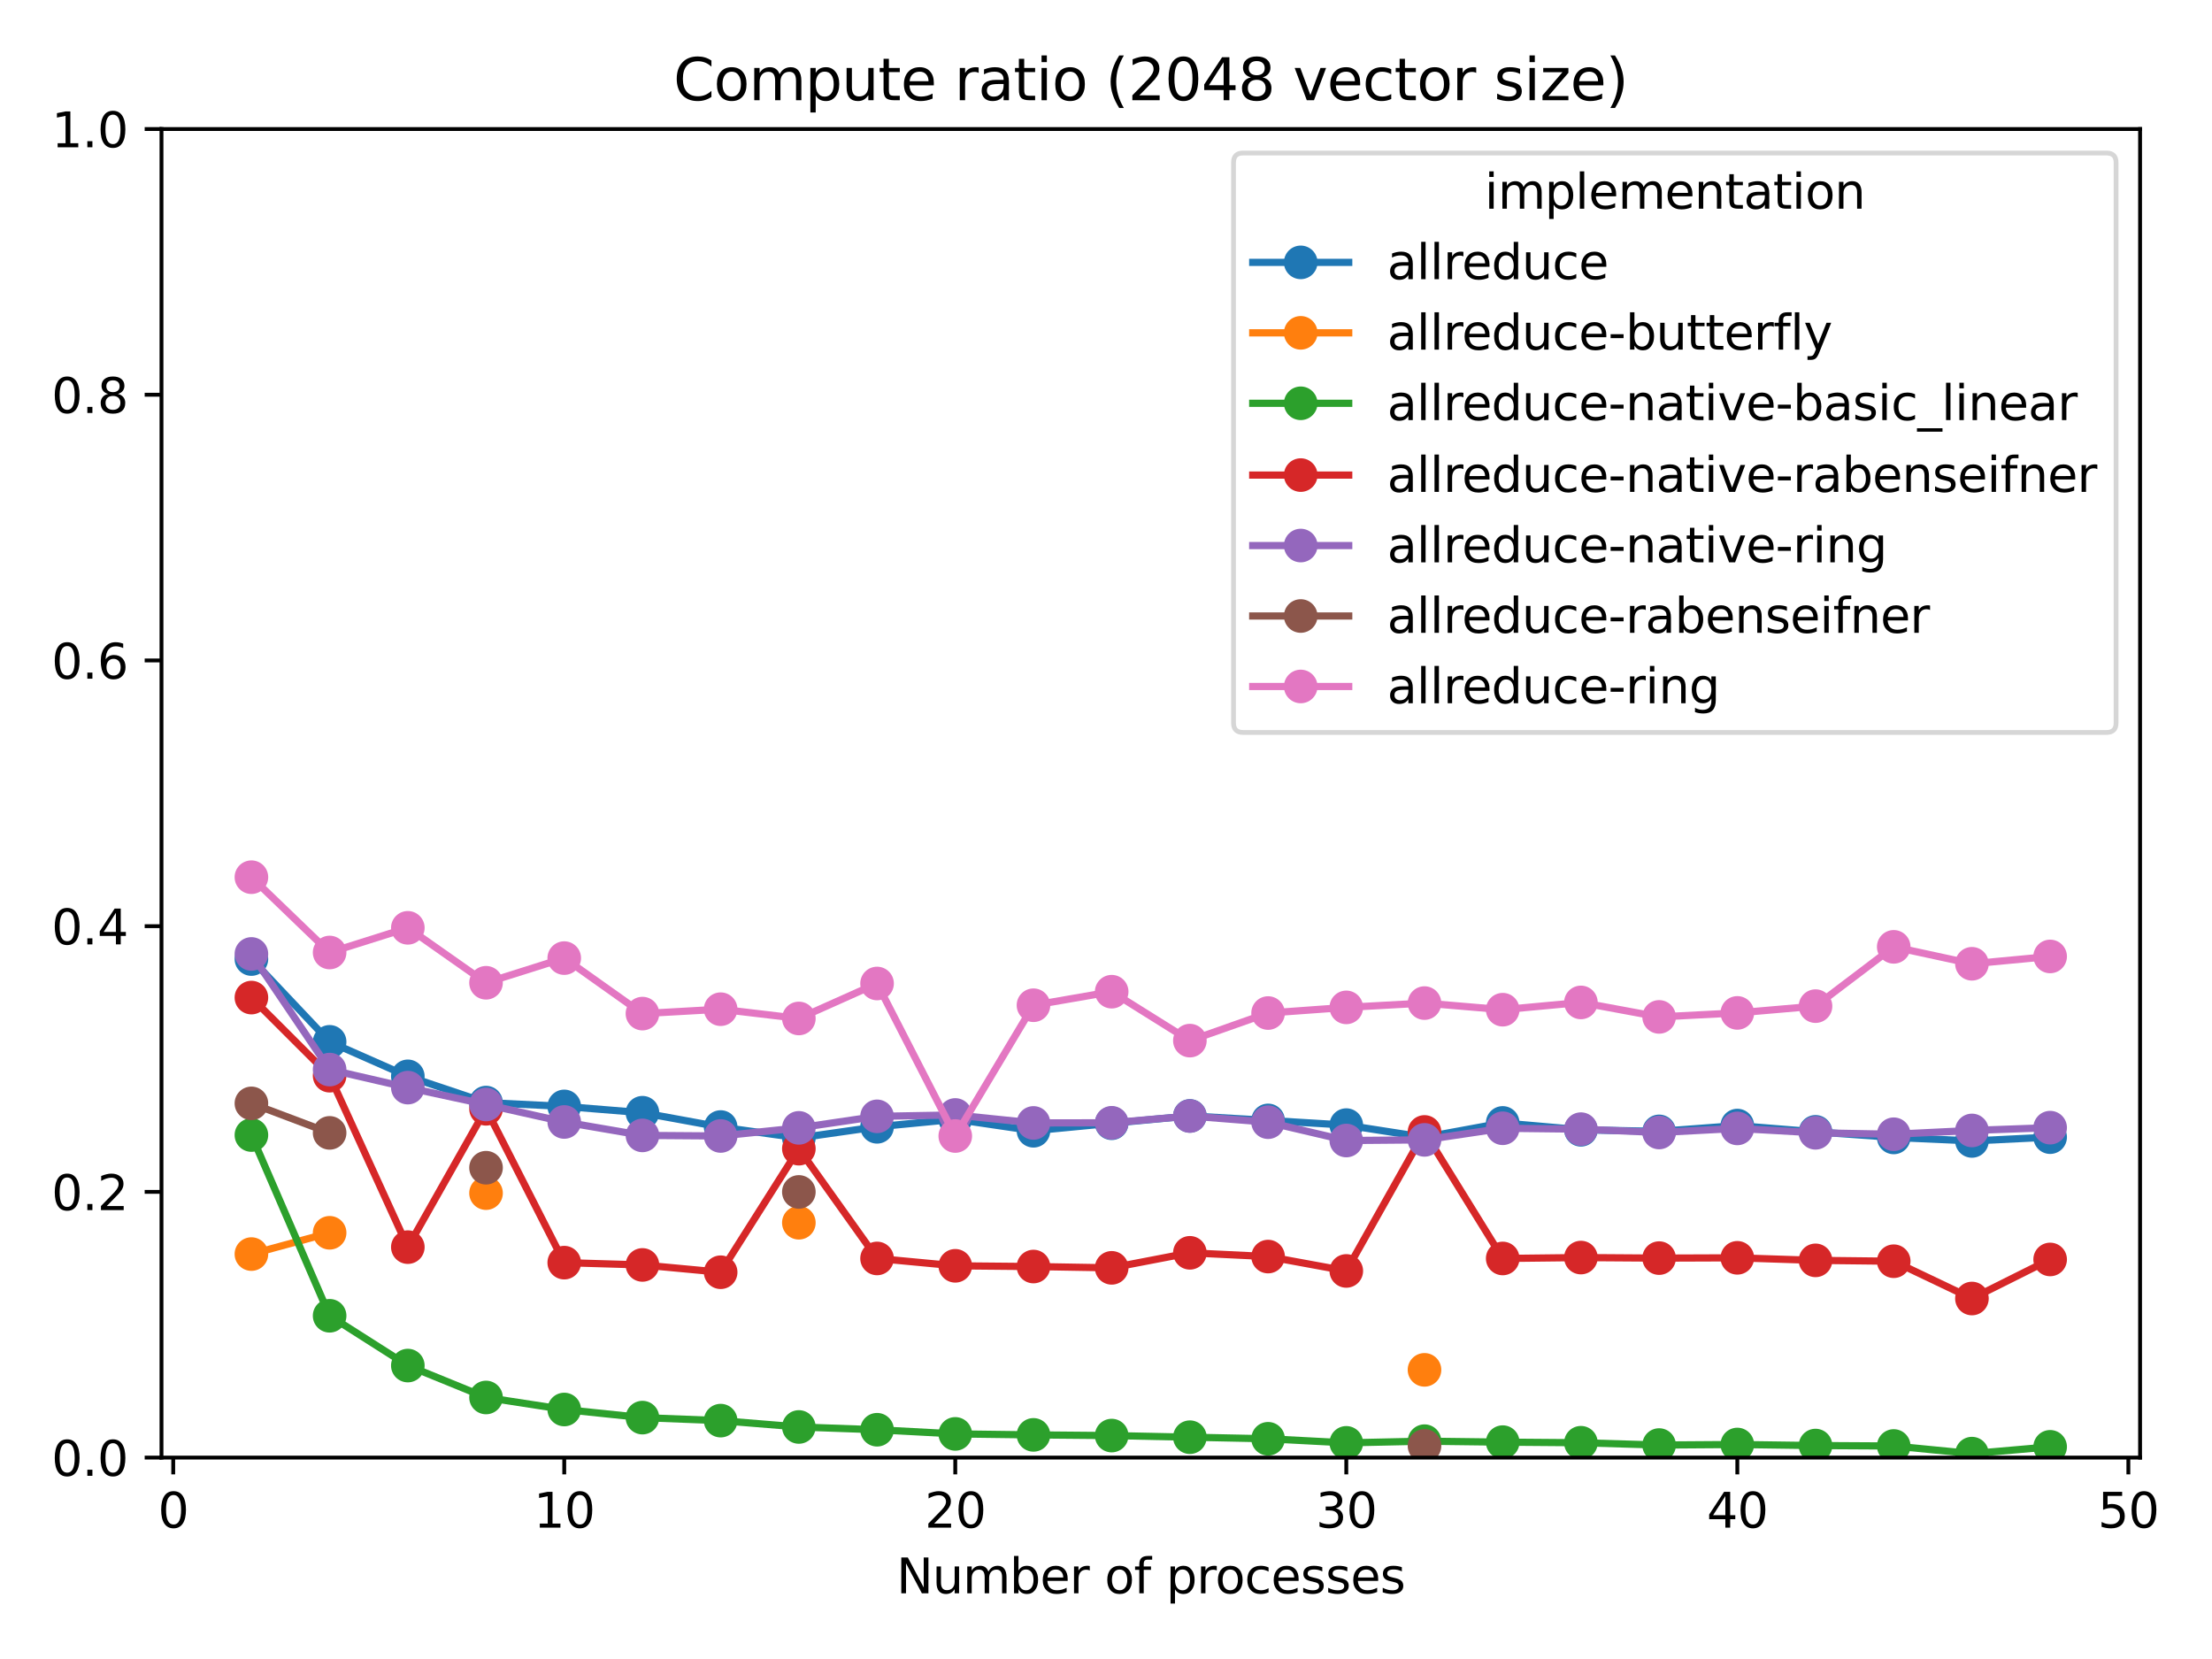 <?xml version="1.0" encoding="utf-8" standalone="no"?>
<!DOCTYPE svg PUBLIC "-//W3C//DTD SVG 1.1//EN"
  "http://www.w3.org/Graphics/SVG/1.1/DTD/svg11.dtd">
<svg height="345.6pt" version="1.1" viewBox="0 0 460.8 345.6" width="460.8pt" xmlns="http://www.w3.org/2000/svg" xmlns:xlink="http://www.w3.org/1999/xlink">
 <defs>
  <style type="text/css">*{stroke-linecap:butt;stroke-linejoin:round;}</style>
 </defs>
 <g id="figure_1">
  <g id="patch_1">
   <path d="M 0 345.6 
L 460.8 345.6 
L 460.8 0 
L 0 0 
z
" style="fill:#ffffff;"/>
  </g>
  <g id="axes_1">
   <g id="patch_2">
    <path d="M 33.64 303.64 
L 445.817 303.64 
L 445.817 26.88 
L 33.64 26.88 
z
" style="fill:#ffffff;"/>
   </g>
   <g id="matplotlib.axis_1">
    <g id="xtick_1">
     <g id="line2d_1">
      <defs>
       <path d="M 0 0 
L 0 3.5 
" id="m1a408ac398" style="stroke:#000000;stroke-width:0.8;"/>
      </defs>
      <g>
       <use style="stroke:#000000;stroke-width:0.8;" x="36.084" xlink:href="#m1a408ac398" y="303.64"/>
      </g>
     </g>
     <g id="text_1">
      <!-- 0 -->
      <g transform="translate(32.902 318.238)scale(0.1 -0.1)">
       <defs>
        <path d="M 2034 4250 
Q 1547 4250 1301 3770 
Q 1056 3291 1056 2328 
Q 1056 1369 1301 889 
Q 1547 409 2034 409 
Q 2525 409 2770 889 
Q 3016 1369 3016 2328 
Q 3016 3291 2770 3770 
Q 2525 4250 2034 4250 
z
M 2034 4750 
Q 2819 4750 3233 4129 
Q 3647 3509 3647 2328 
Q 3647 1150 3233 529 
Q 2819 -91 2034 -91 
Q 1250 -91 836 529 
Q 422 1150 422 2328 
Q 422 3509 836 4129 
Q 1250 4750 2034 4750 
z
" id="DejaVuSans-30" transform="scale(0.016)"/>
       </defs>
       <use xlink:href="#DejaVuSans-30"/>
      </g>
     </g>
    </g>
    <g id="xtick_2">
     <g id="line2d_2">
      <g>
       <use style="stroke:#000000;stroke-width:0.8;" x="117.542" xlink:href="#m1a408ac398" y="303.64"/>
      </g>
     </g>
     <g id="text_2">
      <!-- 10 -->
      <g transform="translate(111.179 318.238)scale(0.1 -0.1)">
       <defs>
        <path d="M 794 531 
L 1825 531 
L 1825 4091 
L 703 3866 
L 703 4441 
L 1819 4666 
L 2450 4666 
L 2450 531 
L 3481 531 
L 3481 0 
L 794 0 
L 794 531 
z
" id="DejaVuSans-31" transform="scale(0.016)"/>
       </defs>
       <use xlink:href="#DejaVuSans-31"/>
       <use x="63.623" xlink:href="#DejaVuSans-30"/>
      </g>
     </g>
    </g>
    <g id="xtick_3">
     <g id="line2d_3">
      <g>
       <use style="stroke:#000000;stroke-width:0.8;" x="199" xlink:href="#m1a408ac398" y="303.64"/>
      </g>
     </g>
     <g id="text_3">
      <!-- 20 -->
      <g transform="translate(192.637 318.238)scale(0.1 -0.1)">
       <defs>
        <path d="M 1228 531 
L 3431 531 
L 3431 0 
L 469 0 
L 469 531 
Q 828 903 1448 1529 
Q 2069 2156 2228 2338 
Q 2531 2678 2651 2914 
Q 2772 3150 2772 3378 
Q 2772 3750 2511 3984 
Q 2250 4219 1831 4219 
Q 1534 4219 1204 4116 
Q 875 4013 500 3803 
L 500 4441 
Q 881 4594 1212 4672 
Q 1544 4750 1819 4750 
Q 2544 4750 2975 4387 
Q 3406 4025 3406 3419 
Q 3406 3131 3298 2873 
Q 3191 2616 2906 2266 
Q 2828 2175 2409 1742 
Q 1991 1309 1228 531 
z
" id="DejaVuSans-32" transform="scale(0.016)"/>
       </defs>
       <use xlink:href="#DejaVuSans-32"/>
       <use x="63.623" xlink:href="#DejaVuSans-30"/>
      </g>
     </g>
    </g>
    <g id="xtick_4">
     <g id="line2d_4">
      <g>
       <use style="stroke:#000000;stroke-width:0.8;" x="280.458" xlink:href="#m1a408ac398" y="303.64"/>
      </g>
     </g>
     <g id="text_4">
      <!-- 30 -->
      <g transform="translate(274.095 318.238)scale(0.1 -0.1)">
       <defs>
        <path d="M 2597 2516 
Q 3050 2419 3304 2112 
Q 3559 1806 3559 1356 
Q 3559 666 3084 287 
Q 2609 -91 1734 -91 
Q 1441 -91 1130 -33 
Q 819 25 488 141 
L 488 750 
Q 750 597 1062 519 
Q 1375 441 1716 441 
Q 2309 441 2620 675 
Q 2931 909 2931 1356 
Q 2931 1769 2642 2001 
Q 2353 2234 1838 2234 
L 1294 2234 
L 1294 2753 
L 1863 2753 
Q 2328 2753 2575 2939 
Q 2822 3125 2822 3475 
Q 2822 3834 2567 4026 
Q 2313 4219 1838 4219 
Q 1578 4219 1281 4162 
Q 984 4106 628 3988 
L 628 4550 
Q 988 4650 1302 4700 
Q 1616 4750 1894 4750 
Q 2613 4750 3031 4423 
Q 3450 4097 3450 3541 
Q 3450 3153 3228 2886 
Q 3006 2619 2597 2516 
z
" id="DejaVuSans-33" transform="scale(0.016)"/>
       </defs>
       <use xlink:href="#DejaVuSans-33"/>
       <use x="63.623" xlink:href="#DejaVuSans-30"/>
      </g>
     </g>
    </g>
    <g id="xtick_5">
     <g id="line2d_5">
      <g>
       <use style="stroke:#000000;stroke-width:0.8;" x="361.916" xlink:href="#m1a408ac398" y="303.64"/>
      </g>
     </g>
     <g id="text_5">
      <!-- 40 -->
      <g transform="translate(355.553 318.238)scale(0.1 -0.1)">
       <defs>
        <path d="M 2419 4116 
L 825 1625 
L 2419 1625 
L 2419 4116 
z
M 2253 4666 
L 3047 4666 
L 3047 1625 
L 3713 1625 
L 3713 1100 
L 3047 1100 
L 3047 0 
L 2419 0 
L 2419 1100 
L 313 1100 
L 313 1709 
L 2253 4666 
z
" id="DejaVuSans-34" transform="scale(0.016)"/>
       </defs>
       <use xlink:href="#DejaVuSans-34"/>
       <use x="63.623" xlink:href="#DejaVuSans-30"/>
      </g>
     </g>
    </g>
    <g id="xtick_6">
     <g id="line2d_6">
      <g>
       <use style="stroke:#000000;stroke-width:0.8;" x="443.374" xlink:href="#m1a408ac398" y="303.64"/>
      </g>
     </g>
     <g id="text_6">
      <!-- 50 -->
      <g transform="translate(437.011 318.238)scale(0.1 -0.1)">
       <defs>
        <path d="M 691 4666 
L 3169 4666 
L 3169 4134 
L 1269 4134 
L 1269 2991 
Q 1406 3038 1543 3061 
Q 1681 3084 1819 3084 
Q 2600 3084 3056 2656 
Q 3513 2228 3513 1497 
Q 3513 744 3044 326 
Q 2575 -91 1722 -91 
Q 1428 -91 1123 -41 
Q 819 9 494 109 
L 494 744 
Q 775 591 1075 516 
Q 1375 441 1709 441 
Q 2250 441 2565 725 
Q 2881 1009 2881 1497 
Q 2881 1984 2565 2268 
Q 2250 2553 1709 2553 
Q 1456 2553 1204 2497 
Q 953 2441 691 2322 
L 691 4666 
z
" id="DejaVuSans-35" transform="scale(0.016)"/>
       </defs>
       <use xlink:href="#DejaVuSans-35"/>
       <use x="63.623" xlink:href="#DejaVuSans-30"/>
      </g>
     </g>
    </g>
    <g id="text_7">
     <!-- Number of processes -->
     <g transform="translate(186.752 331.917)scale(0.1 -0.1)">
      <defs>
       <path d="M 628 4666 
L 1478 4666 
L 3547 763 
L 3547 4666 
L 4159 4666 
L 4159 0 
L 3309 0 
L 1241 3903 
L 1241 0 
L 628 0 
L 628 4666 
z
" id="DejaVuSans-4e" transform="scale(0.016)"/>
       <path d="M 544 1381 
L 544 3500 
L 1119 3500 
L 1119 1403 
Q 1119 906 1312 657 
Q 1506 409 1894 409 
Q 2359 409 2629 706 
Q 2900 1003 2900 1516 
L 2900 3500 
L 3475 3500 
L 3475 0 
L 2900 0 
L 2900 538 
Q 2691 219 2414 64 
Q 2138 -91 1772 -91 
Q 1169 -91 856 284 
Q 544 659 544 1381 
z
M 1991 3584 
L 1991 3584 
z
" id="DejaVuSans-75" transform="scale(0.016)"/>
       <path d="M 3328 2828 
Q 3544 3216 3844 3400 
Q 4144 3584 4550 3584 
Q 5097 3584 5394 3201 
Q 5691 2819 5691 2113 
L 5691 0 
L 5113 0 
L 5113 2094 
Q 5113 2597 4934 2840 
Q 4756 3084 4391 3084 
Q 3944 3084 3684 2787 
Q 3425 2491 3425 1978 
L 3425 0 
L 2847 0 
L 2847 2094 
Q 2847 2600 2669 2842 
Q 2491 3084 2119 3084 
Q 1678 3084 1418 2786 
Q 1159 2488 1159 1978 
L 1159 0 
L 581 0 
L 581 3500 
L 1159 3500 
L 1159 2956 
Q 1356 3278 1631 3431 
Q 1906 3584 2284 3584 
Q 2666 3584 2933 3390 
Q 3200 3197 3328 2828 
z
" id="DejaVuSans-6d" transform="scale(0.016)"/>
       <path d="M 3116 1747 
Q 3116 2381 2855 2742 
Q 2594 3103 2138 3103 
Q 1681 3103 1420 2742 
Q 1159 2381 1159 1747 
Q 1159 1113 1420 752 
Q 1681 391 2138 391 
Q 2594 391 2855 752 
Q 3116 1113 3116 1747 
z
M 1159 2969 
Q 1341 3281 1617 3432 
Q 1894 3584 2278 3584 
Q 2916 3584 3314 3078 
Q 3713 2572 3713 1747 
Q 3713 922 3314 415 
Q 2916 -91 2278 -91 
Q 1894 -91 1617 61 
Q 1341 213 1159 525 
L 1159 0 
L 581 0 
L 581 4863 
L 1159 4863 
L 1159 2969 
z
" id="DejaVuSans-62" transform="scale(0.016)"/>
       <path d="M 3597 1894 
L 3597 1613 
L 953 1613 
Q 991 1019 1311 708 
Q 1631 397 2203 397 
Q 2534 397 2845 478 
Q 3156 559 3463 722 
L 3463 178 
Q 3153 47 2828 -22 
Q 2503 -91 2169 -91 
Q 1331 -91 842 396 
Q 353 884 353 1716 
Q 353 2575 817 3079 
Q 1281 3584 2069 3584 
Q 2775 3584 3186 3129 
Q 3597 2675 3597 1894 
z
M 3022 2063 
Q 3016 2534 2758 2815 
Q 2500 3097 2075 3097 
Q 1594 3097 1305 2825 
Q 1016 2553 972 2059 
L 3022 2063 
z
" id="DejaVuSans-65" transform="scale(0.016)"/>
       <path d="M 2631 2963 
Q 2534 3019 2420 3045 
Q 2306 3072 2169 3072 
Q 1681 3072 1420 2755 
Q 1159 2438 1159 1844 
L 1159 0 
L 581 0 
L 581 3500 
L 1159 3500 
L 1159 2956 
Q 1341 3275 1631 3429 
Q 1922 3584 2338 3584 
Q 2397 3584 2469 3576 
Q 2541 3569 2628 3553 
L 2631 2963 
z
" id="DejaVuSans-72" transform="scale(0.016)"/>
       <path id="DejaVuSans-20" transform="scale(0.016)"/>
       <path d="M 1959 3097 
Q 1497 3097 1228 2736 
Q 959 2375 959 1747 
Q 959 1119 1226 758 
Q 1494 397 1959 397 
Q 2419 397 2687 759 
Q 2956 1122 2956 1747 
Q 2956 2369 2687 2733 
Q 2419 3097 1959 3097 
z
M 1959 3584 
Q 2709 3584 3137 3096 
Q 3566 2609 3566 1747 
Q 3566 888 3137 398 
Q 2709 -91 1959 -91 
Q 1206 -91 779 398 
Q 353 888 353 1747 
Q 353 2609 779 3096 
Q 1206 3584 1959 3584 
z
" id="DejaVuSans-6f" transform="scale(0.016)"/>
       <path d="M 2375 4863 
L 2375 4384 
L 1825 4384 
Q 1516 4384 1395 4259 
Q 1275 4134 1275 3809 
L 1275 3500 
L 2222 3500 
L 2222 3053 
L 1275 3053 
L 1275 0 
L 697 0 
L 697 3053 
L 147 3053 
L 147 3500 
L 697 3500 
L 697 3744 
Q 697 4328 969 4595 
Q 1241 4863 1831 4863 
L 2375 4863 
z
" id="DejaVuSans-66" transform="scale(0.016)"/>
       <path d="M 1159 525 
L 1159 -1331 
L 581 -1331 
L 581 3500 
L 1159 3500 
L 1159 2969 
Q 1341 3281 1617 3432 
Q 1894 3584 2278 3584 
Q 2916 3584 3314 3078 
Q 3713 2572 3713 1747 
Q 3713 922 3314 415 
Q 2916 -91 2278 -91 
Q 1894 -91 1617 61 
Q 1341 213 1159 525 
z
M 3116 1747 
Q 3116 2381 2855 2742 
Q 2594 3103 2138 3103 
Q 1681 3103 1420 2742 
Q 1159 2381 1159 1747 
Q 1159 1113 1420 752 
Q 1681 391 2138 391 
Q 2594 391 2855 752 
Q 3116 1113 3116 1747 
z
" id="DejaVuSans-70" transform="scale(0.016)"/>
       <path d="M 3122 3366 
L 3122 2828 
Q 2878 2963 2633 3030 
Q 2388 3097 2138 3097 
Q 1578 3097 1268 2742 
Q 959 2388 959 1747 
Q 959 1106 1268 751 
Q 1578 397 2138 397 
Q 2388 397 2633 464 
Q 2878 531 3122 666 
L 3122 134 
Q 2881 22 2623 -34 
Q 2366 -91 2075 -91 
Q 1284 -91 818 406 
Q 353 903 353 1747 
Q 353 2603 823 3093 
Q 1294 3584 2113 3584 
Q 2378 3584 2631 3529 
Q 2884 3475 3122 3366 
z
" id="DejaVuSans-63" transform="scale(0.016)"/>
       <path d="M 2834 3397 
L 2834 2853 
Q 2591 2978 2328 3040 
Q 2066 3103 1784 3103 
Q 1356 3103 1142 2972 
Q 928 2841 928 2578 
Q 928 2378 1081 2264 
Q 1234 2150 1697 2047 
L 1894 2003 
Q 2506 1872 2764 1633 
Q 3022 1394 3022 966 
Q 3022 478 2636 193 
Q 2250 -91 1575 -91 
Q 1294 -91 989 -36 
Q 684 19 347 128 
L 347 722 
Q 666 556 975 473 
Q 1284 391 1588 391 
Q 1994 391 2212 530 
Q 2431 669 2431 922 
Q 2431 1156 2273 1281 
Q 2116 1406 1581 1522 
L 1381 1569 
Q 847 1681 609 1914 
Q 372 2147 372 2553 
Q 372 3047 722 3315 
Q 1072 3584 1716 3584 
Q 2034 3584 2315 3537 
Q 2597 3491 2834 3397 
z
" id="DejaVuSans-73" transform="scale(0.016)"/>
      </defs>
      <use xlink:href="#DejaVuSans-4e"/>
      <use x="74.805" xlink:href="#DejaVuSans-75"/>
      <use x="138.184" xlink:href="#DejaVuSans-6d"/>
      <use x="235.596" xlink:href="#DejaVuSans-62"/>
      <use x="299.072" xlink:href="#DejaVuSans-65"/>
      <use x="360.596" xlink:href="#DejaVuSans-72"/>
      <use x="401.709" xlink:href="#DejaVuSans-20"/>
      <use x="433.496" xlink:href="#DejaVuSans-6f"/>
      <use x="494.678" xlink:href="#DejaVuSans-66"/>
      <use x="529.883" xlink:href="#DejaVuSans-20"/>
      <use x="561.67" xlink:href="#DejaVuSans-70"/>
      <use x="625.146" xlink:href="#DejaVuSans-72"/>
      <use x="664.01" xlink:href="#DejaVuSans-6f"/>
      <use x="725.191" xlink:href="#DejaVuSans-63"/>
      <use x="780.172" xlink:href="#DejaVuSans-65"/>
      <use x="841.695" xlink:href="#DejaVuSans-73"/>
      <use x="893.795" xlink:href="#DejaVuSans-73"/>
      <use x="945.895" xlink:href="#DejaVuSans-65"/>
      <use x="1007.418" xlink:href="#DejaVuSans-73"/>
     </g>
    </g>
   </g>
   <g id="matplotlib.axis_2">
    <g id="ytick_1">
     <g id="line2d_7">
      <defs>
       <path d="M 0 0 
L -3.5 0 
" id="mb15cdfd166" style="stroke:#000000;stroke-width:0.8;"/>
      </defs>
      <g>
       <use style="stroke:#000000;stroke-width:0.8;" x="33.64" xlink:href="#mb15cdfd166" y="303.64"/>
      </g>
     </g>
     <g id="text_8">
      <!-- 0.0 -->
      <g transform="translate(10.737 307.439)scale(0.1 -0.1)">
       <defs>
        <path d="M 684 794 
L 1344 794 
L 1344 0 
L 684 0 
L 684 794 
z
" id="DejaVuSans-2e" transform="scale(0.016)"/>
       </defs>
       <use xlink:href="#DejaVuSans-30"/>
       <use x="63.623" xlink:href="#DejaVuSans-2e"/>
       <use x="95.41" xlink:href="#DejaVuSans-30"/>
      </g>
     </g>
    </g>
    <g id="ytick_2">
     <g id="line2d_8">
      <g>
       <use style="stroke:#000000;stroke-width:0.8;" x="33.64" xlink:href="#mb15cdfd166" y="248.288"/>
      </g>
     </g>
     <g id="text_9">
      <!-- 0.2 -->
      <g transform="translate(10.737 252.087)scale(0.1 -0.1)">
       <use xlink:href="#DejaVuSans-30"/>
       <use x="63.623" xlink:href="#DejaVuSans-2e"/>
       <use x="95.41" xlink:href="#DejaVuSans-32"/>
      </g>
     </g>
    </g>
    <g id="ytick_3">
     <g id="line2d_9">
      <g>
       <use style="stroke:#000000;stroke-width:0.8;" x="33.64" xlink:href="#mb15cdfd166" y="192.936"/>
      </g>
     </g>
     <g id="text_10">
      <!-- 0.4 -->
      <g transform="translate(10.737 196.735)scale(0.1 -0.1)">
       <use xlink:href="#DejaVuSans-30"/>
       <use x="63.623" xlink:href="#DejaVuSans-2e"/>
       <use x="95.41" xlink:href="#DejaVuSans-34"/>
      </g>
     </g>
    </g>
    <g id="ytick_4">
     <g id="line2d_10">
      <g>
       <use style="stroke:#000000;stroke-width:0.8;" x="33.64" xlink:href="#mb15cdfd166" y="137.584"/>
      </g>
     </g>
     <g id="text_11">
      <!-- 0.6 -->
      <g transform="translate(10.737 141.383)scale(0.1 -0.1)">
       <defs>
        <path d="M 2113 2584 
Q 1688 2584 1439 2293 
Q 1191 2003 1191 1497 
Q 1191 994 1439 701 
Q 1688 409 2113 409 
Q 2538 409 2786 701 
Q 3034 994 3034 1497 
Q 3034 2003 2786 2293 
Q 2538 2584 2113 2584 
z
M 3366 4563 
L 3366 3988 
Q 3128 4100 2886 4159 
Q 2644 4219 2406 4219 
Q 1781 4219 1451 3797 
Q 1122 3375 1075 2522 
Q 1259 2794 1537 2939 
Q 1816 3084 2150 3084 
Q 2853 3084 3261 2657 
Q 3669 2231 3669 1497 
Q 3669 778 3244 343 
Q 2819 -91 2113 -91 
Q 1303 -91 875 529 
Q 447 1150 447 2328 
Q 447 3434 972 4092 
Q 1497 4750 2381 4750 
Q 2619 4750 2861 4703 
Q 3103 4656 3366 4563 
z
" id="DejaVuSans-36" transform="scale(0.016)"/>
       </defs>
       <use xlink:href="#DejaVuSans-30"/>
       <use x="63.623" xlink:href="#DejaVuSans-2e"/>
       <use x="95.41" xlink:href="#DejaVuSans-36"/>
      </g>
     </g>
    </g>
    <g id="ytick_5">
     <g id="line2d_11">
      <g>
       <use style="stroke:#000000;stroke-width:0.8;" x="33.64" xlink:href="#mb15cdfd166" y="82.232"/>
      </g>
     </g>
     <g id="text_12">
      <!-- 0.8 -->
      <g transform="translate(10.737 86.031)scale(0.1 -0.1)">
       <defs>
        <path d="M 2034 2216 
Q 1584 2216 1326 1975 
Q 1069 1734 1069 1313 
Q 1069 891 1326 650 
Q 1584 409 2034 409 
Q 2484 409 2743 651 
Q 3003 894 3003 1313 
Q 3003 1734 2745 1975 
Q 2488 2216 2034 2216 
z
M 1403 2484 
Q 997 2584 770 2862 
Q 544 3141 544 3541 
Q 544 4100 942 4425 
Q 1341 4750 2034 4750 
Q 2731 4750 3128 4425 
Q 3525 4100 3525 3541 
Q 3525 3141 3298 2862 
Q 3072 2584 2669 2484 
Q 3125 2378 3379 2068 
Q 3634 1759 3634 1313 
Q 3634 634 3220 271 
Q 2806 -91 2034 -91 
Q 1263 -91 848 271 
Q 434 634 434 1313 
Q 434 1759 690 2068 
Q 947 2378 1403 2484 
z
M 1172 3481 
Q 1172 3119 1398 2916 
Q 1625 2713 2034 2713 
Q 2441 2713 2670 2916 
Q 2900 3119 2900 3481 
Q 2900 3844 2670 4047 
Q 2441 4250 2034 4250 
Q 1625 4250 1398 4047 
Q 1172 3844 1172 3481 
z
" id="DejaVuSans-38" transform="scale(0.016)"/>
       </defs>
       <use xlink:href="#DejaVuSans-30"/>
       <use x="63.623" xlink:href="#DejaVuSans-2e"/>
       <use x="95.41" xlink:href="#DejaVuSans-38"/>
      </g>
     </g>
    </g>
    <g id="ytick_6">
     <g id="line2d_12">
      <g>
       <use style="stroke:#000000;stroke-width:0.8;" x="33.64" xlink:href="#mb15cdfd166" y="26.88"/>
      </g>
     </g>
     <g id="text_13">
      <!-- 1.0 -->
      <g transform="translate(10.737 30.679)scale(0.1 -0.1)">
       <use xlink:href="#DejaVuSans-31"/>
       <use x="63.623" xlink:href="#DejaVuSans-2e"/>
       <use x="95.41" xlink:href="#DejaVuSans-30"/>
      </g>
     </g>
    </g>
   </g>
   <g id="line2d_13">
    <path clip-path="url(#p17f49b7dc6)" d="M 52.375 199.788 
L 68.667 217.031 
L 84.959 224.22 
L 101.25 229.687 
L 117.542 230.485 
L 133.833 231.802 
L 150.125 234.782 
L 166.416 237.054 
L 182.708 234.735 
L 199 233.158 
L 215.291 235.559 
L 231.583 233.995 
L 247.874 232.464 
L 264.166 233.404 
L 280.458 234.379 
L 296.749 236.916 
L 313.041 233.925 
L 329.332 235.357 
L 345.624 235.689 
L 361.916 234.475 
L 378.207 235.78 
L 394.499 236.948 
L 410.79 237.68 
L 427.082 236.889 
" style="fill:none;stroke:#1f77b4;stroke-linecap:square;stroke-width:1.5;"/>
    <defs>
     <path d="M 0 3 
C 0.796 3 1.559 2.684 2.121 2.121 
C 2.684 1.559 3 0.796 3 0 
C 3 -0.796 2.684 -1.559 2.121 -2.121 
C 1.559 -2.684 0.796 -3 0 -3 
C -0.796 -3 -1.559 -2.684 -2.121 -2.121 
C -2.684 -1.559 -3 -0.796 -3 0 
C -3 0.796 -2.684 1.559 -2.121 2.121 
C -1.559 2.684 -0.796 3 0 3 
z
" id="m636001ffca" style="stroke:#1f77b4;"/>
    </defs>
    <g clip-path="url(#p17f49b7dc6)">
     <use style="fill:#1f77b4;stroke:#1f77b4;" x="52.375" xlink:href="#m636001ffca" y="199.788"/>
     <use style="fill:#1f77b4;stroke:#1f77b4;" x="68.667" xlink:href="#m636001ffca" y="217.031"/>
     <use style="fill:#1f77b4;stroke:#1f77b4;" x="84.959" xlink:href="#m636001ffca" y="224.22"/>
     <use style="fill:#1f77b4;stroke:#1f77b4;" x="101.25" xlink:href="#m636001ffca" y="229.687"/>
     <use style="fill:#1f77b4;stroke:#1f77b4;" x="117.542" xlink:href="#m636001ffca" y="230.485"/>
     <use style="fill:#1f77b4;stroke:#1f77b4;" x="133.833" xlink:href="#m636001ffca" y="231.802"/>
     <use style="fill:#1f77b4;stroke:#1f77b4;" x="150.125" xlink:href="#m636001ffca" y="234.782"/>
     <use style="fill:#1f77b4;stroke:#1f77b4;" x="166.416" xlink:href="#m636001ffca" y="237.054"/>
     <use style="fill:#1f77b4;stroke:#1f77b4;" x="182.708" xlink:href="#m636001ffca" y="234.735"/>
     <use style="fill:#1f77b4;stroke:#1f77b4;" x="199" xlink:href="#m636001ffca" y="233.158"/>
     <use style="fill:#1f77b4;stroke:#1f77b4;" x="215.291" xlink:href="#m636001ffca" y="235.559"/>
     <use style="fill:#1f77b4;stroke:#1f77b4;" x="231.583" xlink:href="#m636001ffca" y="233.995"/>
     <use style="fill:#1f77b4;stroke:#1f77b4;" x="247.874" xlink:href="#m636001ffca" y="232.464"/>
     <use style="fill:#1f77b4;stroke:#1f77b4;" x="264.166" xlink:href="#m636001ffca" y="233.404"/>
     <use style="fill:#1f77b4;stroke:#1f77b4;" x="280.458" xlink:href="#m636001ffca" y="234.379"/>
     <use style="fill:#1f77b4;stroke:#1f77b4;" x="296.749" xlink:href="#m636001ffca" y="236.916"/>
     <use style="fill:#1f77b4;stroke:#1f77b4;" x="313.041" xlink:href="#m636001ffca" y="233.925"/>
     <use style="fill:#1f77b4;stroke:#1f77b4;" x="329.332" xlink:href="#m636001ffca" y="235.357"/>
     <use style="fill:#1f77b4;stroke:#1f77b4;" x="345.624" xlink:href="#m636001ffca" y="235.689"/>
     <use style="fill:#1f77b4;stroke:#1f77b4;" x="361.916" xlink:href="#m636001ffca" y="234.475"/>
     <use style="fill:#1f77b4;stroke:#1f77b4;" x="378.207" xlink:href="#m636001ffca" y="235.78"/>
     <use style="fill:#1f77b4;stroke:#1f77b4;" x="394.499" xlink:href="#m636001ffca" y="236.948"/>
     <use style="fill:#1f77b4;stroke:#1f77b4;" x="410.79" xlink:href="#m636001ffca" y="237.68"/>
     <use style="fill:#1f77b4;stroke:#1f77b4;" x="427.082" xlink:href="#m636001ffca" y="236.889"/>
    </g>
   </g>
   <g id="line2d_14">
    <path clip-path="url(#p17f49b7dc6)" d="M 52.375 261.246 
L 68.667 256.812 
M 101.25 248.552 
M 166.416 254.721 
M 296.749 285.364 
" style="fill:none;stroke:#ff7f0e;stroke-linecap:square;stroke-width:1.5;"/>
    <defs>
     <path d="M 0 3 
C 0.796 3 1.559 2.684 2.121 2.121 
C 2.684 1.559 3 0.796 3 0 
C 3 -0.796 2.684 -1.559 2.121 -2.121 
C 1.559 -2.684 0.796 -3 0 -3 
C -0.796 -3 -1.559 -2.684 -2.121 -2.121 
C -2.684 -1.559 -3 -0.796 -3 0 
C -3 0.796 -2.684 1.559 -2.121 2.121 
C -1.559 2.684 -0.796 3 0 3 
z
" id="mbc7f6702c5" style="stroke:#ff7f0e;"/>
    </defs>
    <g clip-path="url(#p17f49b7dc6)">
     <use style="fill:#ff7f0e;stroke:#ff7f0e;" x="52.375" xlink:href="#mbc7f6702c5" y="261.246"/>
     <use style="fill:#ff7f0e;stroke:#ff7f0e;" x="68.667" xlink:href="#mbc7f6702c5" y="256.812"/>
     <use style="fill:#ff7f0e;stroke:#ff7f0e;" x="101.25" xlink:href="#mbc7f6702c5" y="248.552"/>
     <use style="fill:#ff7f0e;stroke:#ff7f0e;" x="166.416" xlink:href="#mbc7f6702c5" y="254.721"/>
     <use style="fill:#ff7f0e;stroke:#ff7f0e;" x="296.749" xlink:href="#mbc7f6702c5" y="285.364"/>
    </g>
   </g>
   <g id="line2d_15">
    <path clip-path="url(#p17f49b7dc6)" d="M 52.375 236.452 
L 68.667 274.1 
L 84.959 284.473 
L 101.25 291.121 
L 117.542 293.625 
L 133.833 295.316 
L 150.125 295.942 
L 166.416 297.264 
L 182.708 297.84 
L 199 298.707 
L 215.291 298.912 
L 231.583 299.056 
L 247.874 299.394 
L 264.166 299.722 
L 280.458 300.573 
L 296.749 300.222 
L 313.041 300.422 
L 329.332 300.55 
L 345.624 301.029 
L 361.916 300.916 
L 378.207 301.134 
L 394.499 301.226 
L 410.79 302.816 
L 427.082 301.399 
" style="fill:none;stroke:#2ca02c;stroke-linecap:square;stroke-width:1.5;"/>
    <defs>
     <path d="M 0 3 
C 0.796 3 1.559 2.684 2.121 2.121 
C 2.684 1.559 3 0.796 3 0 
C 3 -0.796 2.684 -1.559 2.121 -2.121 
C 1.559 -2.684 0.796 -3 0 -3 
C -0.796 -3 -1.559 -2.684 -2.121 -2.121 
C -2.684 -1.559 -3 -0.796 -3 0 
C -3 0.796 -2.684 1.559 -2.121 2.121 
C -1.559 2.684 -0.796 3 0 3 
z
" id="m6ca4f138aa" style="stroke:#2ca02c;"/>
    </defs>
    <g clip-path="url(#p17f49b7dc6)">
     <use style="fill:#2ca02c;stroke:#2ca02c;" x="52.375" xlink:href="#m6ca4f138aa" y="236.452"/>
     <use style="fill:#2ca02c;stroke:#2ca02c;" x="68.667" xlink:href="#m6ca4f138aa" y="274.1"/>
     <use style="fill:#2ca02c;stroke:#2ca02c;" x="84.959" xlink:href="#m6ca4f138aa" y="284.473"/>
     <use style="fill:#2ca02c;stroke:#2ca02c;" x="101.25" xlink:href="#m6ca4f138aa" y="291.121"/>
     <use style="fill:#2ca02c;stroke:#2ca02c;" x="117.542" xlink:href="#m6ca4f138aa" y="293.625"/>
     <use style="fill:#2ca02c;stroke:#2ca02c;" x="133.833" xlink:href="#m6ca4f138aa" y="295.316"/>
     <use style="fill:#2ca02c;stroke:#2ca02c;" x="150.125" xlink:href="#m6ca4f138aa" y="295.942"/>
     <use style="fill:#2ca02c;stroke:#2ca02c;" x="166.416" xlink:href="#m6ca4f138aa" y="297.264"/>
     <use style="fill:#2ca02c;stroke:#2ca02c;" x="182.708" xlink:href="#m6ca4f138aa" y="297.84"/>
     <use style="fill:#2ca02c;stroke:#2ca02c;" x="199" xlink:href="#m6ca4f138aa" y="298.707"/>
     <use style="fill:#2ca02c;stroke:#2ca02c;" x="215.291" xlink:href="#m6ca4f138aa" y="298.912"/>
     <use style="fill:#2ca02c;stroke:#2ca02c;" x="231.583" xlink:href="#m6ca4f138aa" y="299.056"/>
     <use style="fill:#2ca02c;stroke:#2ca02c;" x="247.874" xlink:href="#m6ca4f138aa" y="299.394"/>
     <use style="fill:#2ca02c;stroke:#2ca02c;" x="264.166" xlink:href="#m6ca4f138aa" y="299.722"/>
     <use style="fill:#2ca02c;stroke:#2ca02c;" x="280.458" xlink:href="#m6ca4f138aa" y="300.573"/>
     <use style="fill:#2ca02c;stroke:#2ca02c;" x="296.749" xlink:href="#m6ca4f138aa" y="300.222"/>
     <use style="fill:#2ca02c;stroke:#2ca02c;" x="313.041" xlink:href="#m6ca4f138aa" y="300.422"/>
     <use style="fill:#2ca02c;stroke:#2ca02c;" x="329.332" xlink:href="#m6ca4f138aa" y="300.55"/>
     <use style="fill:#2ca02c;stroke:#2ca02c;" x="345.624" xlink:href="#m6ca4f138aa" y="301.029"/>
     <use style="fill:#2ca02c;stroke:#2ca02c;" x="361.916" xlink:href="#m6ca4f138aa" y="300.916"/>
     <use style="fill:#2ca02c;stroke:#2ca02c;" x="378.207" xlink:href="#m6ca4f138aa" y="301.134"/>
     <use style="fill:#2ca02c;stroke:#2ca02c;" x="394.499" xlink:href="#m6ca4f138aa" y="301.226"/>
     <use style="fill:#2ca02c;stroke:#2ca02c;" x="410.79" xlink:href="#m6ca4f138aa" y="302.816"/>
     <use style="fill:#2ca02c;stroke:#2ca02c;" x="427.082" xlink:href="#m6ca4f138aa" y="301.399"/>
    </g>
   </g>
   <g id="line2d_16">
    <path clip-path="url(#p17f49b7dc6)" d="M 52.375 207.815 
L 68.667 224.088 
L 84.959 259.8 
L 101.25 230.984 
L 117.542 263.031 
L 133.833 263.509 
L 150.125 265.03 
L 166.416 239.293 
L 182.708 262.157 
L 199 263.692 
L 215.291 263.843 
L 231.583 264.114 
L 247.874 260.984 
L 264.166 261.766 
L 280.458 264.76 
L 296.749 235.805 
L 313.041 262.162 
L 329.332 261.974 
L 345.624 262.087 
L 361.916 262.027 
L 378.207 262.556 
L 394.499 262.736 
L 410.79 270.505 
L 427.082 262.367 
" style="fill:none;stroke:#d62728;stroke-linecap:square;stroke-width:1.5;"/>
    <defs>
     <path d="M 0 3 
C 0.796 3 1.559 2.684 2.121 2.121 
C 2.684 1.559 3 0.796 3 0 
C 3 -0.796 2.684 -1.559 2.121 -2.121 
C 1.559 -2.684 0.796 -3 0 -3 
C -0.796 -3 -1.559 -2.684 -2.121 -2.121 
C -2.684 -1.559 -3 -0.796 -3 0 
C -3 0.796 -2.684 1.559 -2.121 2.121 
C -1.559 2.684 -0.796 3 0 3 
z
" id="m9182fae20b" style="stroke:#d62728;"/>
    </defs>
    <g clip-path="url(#p17f49b7dc6)">
     <use style="fill:#d62728;stroke:#d62728;" x="52.375" xlink:href="#m9182fae20b" y="207.815"/>
     <use style="fill:#d62728;stroke:#d62728;" x="68.667" xlink:href="#m9182fae20b" y="224.088"/>
     <use style="fill:#d62728;stroke:#d62728;" x="84.959" xlink:href="#m9182fae20b" y="259.8"/>
     <use style="fill:#d62728;stroke:#d62728;" x="101.25" xlink:href="#m9182fae20b" y="230.984"/>
     <use style="fill:#d62728;stroke:#d62728;" x="117.542" xlink:href="#m9182fae20b" y="263.031"/>
     <use style="fill:#d62728;stroke:#d62728;" x="133.833" xlink:href="#m9182fae20b" y="263.509"/>
     <use style="fill:#d62728;stroke:#d62728;" x="150.125" xlink:href="#m9182fae20b" y="265.03"/>
     <use style="fill:#d62728;stroke:#d62728;" x="166.416" xlink:href="#m9182fae20b" y="239.293"/>
     <use style="fill:#d62728;stroke:#d62728;" x="182.708" xlink:href="#m9182fae20b" y="262.157"/>
     <use style="fill:#d62728;stroke:#d62728;" x="199" xlink:href="#m9182fae20b" y="263.692"/>
     <use style="fill:#d62728;stroke:#d62728;" x="215.291" xlink:href="#m9182fae20b" y="263.843"/>
     <use style="fill:#d62728;stroke:#d62728;" x="231.583" xlink:href="#m9182fae20b" y="264.114"/>
     <use style="fill:#d62728;stroke:#d62728;" x="247.874" xlink:href="#m9182fae20b" y="260.984"/>
     <use style="fill:#d62728;stroke:#d62728;" x="264.166" xlink:href="#m9182fae20b" y="261.766"/>
     <use style="fill:#d62728;stroke:#d62728;" x="280.458" xlink:href="#m9182fae20b" y="264.76"/>
     <use style="fill:#d62728;stroke:#d62728;" x="296.749" xlink:href="#m9182fae20b" y="235.805"/>
     <use style="fill:#d62728;stroke:#d62728;" x="313.041" xlink:href="#m9182fae20b" y="262.162"/>
     <use style="fill:#d62728;stroke:#d62728;" x="329.332" xlink:href="#m9182fae20b" y="261.974"/>
     <use style="fill:#d62728;stroke:#d62728;" x="345.624" xlink:href="#m9182fae20b" y="262.087"/>
     <use style="fill:#d62728;stroke:#d62728;" x="361.916" xlink:href="#m9182fae20b" y="262.027"/>
     <use style="fill:#d62728;stroke:#d62728;" x="378.207" xlink:href="#m9182fae20b" y="262.556"/>
     <use style="fill:#d62728;stroke:#d62728;" x="394.499" xlink:href="#m9182fae20b" y="262.736"/>
     <use style="fill:#d62728;stroke:#d62728;" x="410.79" xlink:href="#m9182fae20b" y="270.505"/>
     <use style="fill:#d62728;stroke:#d62728;" x="427.082" xlink:href="#m9182fae20b" y="262.367"/>
    </g>
   </g>
   <g id="line2d_17">
    <path clip-path="url(#p17f49b7dc6)" d="M 52.375 198.723 
L 68.667 222.811 
L 84.959 226.57 
L 101.25 230.085 
L 117.542 233.729 
L 133.833 236.525 
L 150.125 236.644 
L 166.416 234.954 
L 182.708 232.555 
L 199 232.267 
L 215.291 233.928 
L 231.583 233.897 
L 247.874 232.49 
L 264.166 233.771 
L 280.458 237.592 
L 296.749 237.456 
L 313.041 235.038 
L 329.332 235.222 
L 345.624 235.92 
L 361.916 235.068 
L 378.207 235.985 
L 394.499 236.285 
L 410.79 235.493 
L 427.082 234.911 
" style="fill:none;stroke:#9467bd;stroke-linecap:square;stroke-width:1.5;"/>
    <defs>
     <path d="M 0 3 
C 0.796 3 1.559 2.684 2.121 2.121 
C 2.684 1.559 3 0.796 3 0 
C 3 -0.796 2.684 -1.559 2.121 -2.121 
C 1.559 -2.684 0.796 -3 0 -3 
C -0.796 -3 -1.559 -2.684 -2.121 -2.121 
C -2.684 -1.559 -3 -0.796 -3 0 
C -3 0.796 -2.684 1.559 -2.121 2.121 
C -1.559 2.684 -0.796 3 0 3 
z
" id="maaabe9fa64" style="stroke:#9467bd;"/>
    </defs>
    <g clip-path="url(#p17f49b7dc6)">
     <use style="fill:#9467bd;stroke:#9467bd;" x="52.375" xlink:href="#maaabe9fa64" y="198.723"/>
     <use style="fill:#9467bd;stroke:#9467bd;" x="68.667" xlink:href="#maaabe9fa64" y="222.811"/>
     <use style="fill:#9467bd;stroke:#9467bd;" x="84.959" xlink:href="#maaabe9fa64" y="226.57"/>
     <use style="fill:#9467bd;stroke:#9467bd;" x="101.25" xlink:href="#maaabe9fa64" y="230.085"/>
     <use style="fill:#9467bd;stroke:#9467bd;" x="117.542" xlink:href="#maaabe9fa64" y="233.729"/>
     <use style="fill:#9467bd;stroke:#9467bd;" x="133.833" xlink:href="#maaabe9fa64" y="236.525"/>
     <use style="fill:#9467bd;stroke:#9467bd;" x="150.125" xlink:href="#maaabe9fa64" y="236.644"/>
     <use style="fill:#9467bd;stroke:#9467bd;" x="166.416" xlink:href="#maaabe9fa64" y="234.954"/>
     <use style="fill:#9467bd;stroke:#9467bd;" x="182.708" xlink:href="#maaabe9fa64" y="232.555"/>
     <use style="fill:#9467bd;stroke:#9467bd;" x="199" xlink:href="#maaabe9fa64" y="232.267"/>
     <use style="fill:#9467bd;stroke:#9467bd;" x="215.291" xlink:href="#maaabe9fa64" y="233.928"/>
     <use style="fill:#9467bd;stroke:#9467bd;" x="231.583" xlink:href="#maaabe9fa64" y="233.897"/>
     <use style="fill:#9467bd;stroke:#9467bd;" x="247.874" xlink:href="#maaabe9fa64" y="232.49"/>
     <use style="fill:#9467bd;stroke:#9467bd;" x="264.166" xlink:href="#maaabe9fa64" y="233.771"/>
     <use style="fill:#9467bd;stroke:#9467bd;" x="280.458" xlink:href="#maaabe9fa64" y="237.592"/>
     <use style="fill:#9467bd;stroke:#9467bd;" x="296.749" xlink:href="#maaabe9fa64" y="237.456"/>
     <use style="fill:#9467bd;stroke:#9467bd;" x="313.041" xlink:href="#maaabe9fa64" y="235.038"/>
     <use style="fill:#9467bd;stroke:#9467bd;" x="329.332" xlink:href="#maaabe9fa64" y="235.222"/>
     <use style="fill:#9467bd;stroke:#9467bd;" x="345.624" xlink:href="#maaabe9fa64" y="235.92"/>
     <use style="fill:#9467bd;stroke:#9467bd;" x="361.916" xlink:href="#maaabe9fa64" y="235.068"/>
     <use style="fill:#9467bd;stroke:#9467bd;" x="378.207" xlink:href="#maaabe9fa64" y="235.985"/>
     <use style="fill:#9467bd;stroke:#9467bd;" x="394.499" xlink:href="#maaabe9fa64" y="236.285"/>
     <use style="fill:#9467bd;stroke:#9467bd;" x="410.79" xlink:href="#maaabe9fa64" y="235.493"/>
     <use style="fill:#9467bd;stroke:#9467bd;" x="427.082" xlink:href="#maaabe9fa64" y="234.911"/>
    </g>
   </g>
   <g id="line2d_18">
    <path clip-path="url(#p17f49b7dc6)" d="M 52.375 229.853 
L 68.667 235.999 
M 101.25 243.257 
M 166.416 248.3 
M 296.749 301.201 
" style="fill:none;stroke:#8c564b;stroke-linecap:square;stroke-width:1.5;"/>
    <defs>
     <path d="M 0 3 
C 0.796 3 1.559 2.684 2.121 2.121 
C 2.684 1.559 3 0.796 3 0 
C 3 -0.796 2.684 -1.559 2.121 -2.121 
C 1.559 -2.684 0.796 -3 0 -3 
C -0.796 -3 -1.559 -2.684 -2.121 -2.121 
C -2.684 -1.559 -3 -0.796 -3 0 
C -3 0.796 -2.684 1.559 -2.121 2.121 
C -1.559 2.684 -0.796 3 0 3 
z
" id="m576593c692" style="stroke:#8c564b;"/>
    </defs>
    <g clip-path="url(#p17f49b7dc6)">
     <use style="fill:#8c564b;stroke:#8c564b;" x="52.375" xlink:href="#m576593c692" y="229.853"/>
     <use style="fill:#8c564b;stroke:#8c564b;" x="68.667" xlink:href="#m576593c692" y="235.999"/>
     <use style="fill:#8c564b;stroke:#8c564b;" x="101.25" xlink:href="#m576593c692" y="243.257"/>
     <use style="fill:#8c564b;stroke:#8c564b;" x="166.416" xlink:href="#m576593c692" y="248.3"/>
     <use style="fill:#8c564b;stroke:#8c564b;" x="296.749" xlink:href="#m576593c692" y="301.201"/>
    </g>
   </g>
   <g id="line2d_19">
    <path clip-path="url(#p17f49b7dc6)" d="M 52.375 182.735 
L 68.667 198.424 
L 84.959 193.282 
L 101.25 204.729 
L 117.542 199.591 
L 133.833 211.152 
L 150.125 210.234 
L 166.416 212.165 
L 182.708 204.879 
L 199 236.652 
L 215.291 209.41 
L 231.583 206.588 
L 247.874 216.78 
L 264.166 211.035 
L 280.458 209.856 
L 296.749 208.959 
L 313.041 210.338 
L 329.332 208.825 
L 345.624 211.841 
L 361.916 211.008 
L 378.207 209.597 
L 394.499 197.245 
L 410.79 200.772 
L 427.082 199.246 
" style="fill:none;stroke:#e377c2;stroke-linecap:square;stroke-width:1.5;"/>
    <defs>
     <path d="M 0 3 
C 0.796 3 1.559 2.684 2.121 2.121 
C 2.684 1.559 3 0.796 3 0 
C 3 -0.796 2.684 -1.559 2.121 -2.121 
C 1.559 -2.684 0.796 -3 0 -3 
C -0.796 -3 -1.559 -2.684 -2.121 -2.121 
C -2.684 -1.559 -3 -0.796 -3 0 
C -3 0.796 -2.684 1.559 -2.121 2.121 
C -1.559 2.684 -0.796 3 0 3 
z
" id="m1c7dd9def1" style="stroke:#e377c2;"/>
    </defs>
    <g clip-path="url(#p17f49b7dc6)">
     <use style="fill:#e377c2;stroke:#e377c2;" x="52.375" xlink:href="#m1c7dd9def1" y="182.735"/>
     <use style="fill:#e377c2;stroke:#e377c2;" x="68.667" xlink:href="#m1c7dd9def1" y="198.424"/>
     <use style="fill:#e377c2;stroke:#e377c2;" x="84.959" xlink:href="#m1c7dd9def1" y="193.282"/>
     <use style="fill:#e377c2;stroke:#e377c2;" x="101.25" xlink:href="#m1c7dd9def1" y="204.729"/>
     <use style="fill:#e377c2;stroke:#e377c2;" x="117.542" xlink:href="#m1c7dd9def1" y="199.591"/>
     <use style="fill:#e377c2;stroke:#e377c2;" x="133.833" xlink:href="#m1c7dd9def1" y="211.152"/>
     <use style="fill:#e377c2;stroke:#e377c2;" x="150.125" xlink:href="#m1c7dd9def1" y="210.234"/>
     <use style="fill:#e377c2;stroke:#e377c2;" x="166.416" xlink:href="#m1c7dd9def1" y="212.165"/>
     <use style="fill:#e377c2;stroke:#e377c2;" x="182.708" xlink:href="#m1c7dd9def1" y="204.879"/>
     <use style="fill:#e377c2;stroke:#e377c2;" x="199" xlink:href="#m1c7dd9def1" y="236.652"/>
     <use style="fill:#e377c2;stroke:#e377c2;" x="215.291" xlink:href="#m1c7dd9def1" y="209.41"/>
     <use style="fill:#e377c2;stroke:#e377c2;" x="231.583" xlink:href="#m1c7dd9def1" y="206.588"/>
     <use style="fill:#e377c2;stroke:#e377c2;" x="247.874" xlink:href="#m1c7dd9def1" y="216.78"/>
     <use style="fill:#e377c2;stroke:#e377c2;" x="264.166" xlink:href="#m1c7dd9def1" y="211.035"/>
     <use style="fill:#e377c2;stroke:#e377c2;" x="280.458" xlink:href="#m1c7dd9def1" y="209.856"/>
     <use style="fill:#e377c2;stroke:#e377c2;" x="296.749" xlink:href="#m1c7dd9def1" y="208.959"/>
     <use style="fill:#e377c2;stroke:#e377c2;" x="313.041" xlink:href="#m1c7dd9def1" y="210.338"/>
     <use style="fill:#e377c2;stroke:#e377c2;" x="329.332" xlink:href="#m1c7dd9def1" y="208.825"/>
     <use style="fill:#e377c2;stroke:#e377c2;" x="345.624" xlink:href="#m1c7dd9def1" y="211.841"/>
     <use style="fill:#e377c2;stroke:#e377c2;" x="361.916" xlink:href="#m1c7dd9def1" y="211.008"/>
     <use style="fill:#e377c2;stroke:#e377c2;" x="378.207" xlink:href="#m1c7dd9def1" y="209.597"/>
     <use style="fill:#e377c2;stroke:#e377c2;" x="394.499" xlink:href="#m1c7dd9def1" y="197.245"/>
     <use style="fill:#e377c2;stroke:#e377c2;" x="410.79" xlink:href="#m1c7dd9def1" y="200.772"/>
     <use style="fill:#e377c2;stroke:#e377c2;" x="427.082" xlink:href="#m1c7dd9def1" y="199.246"/>
    </g>
   </g>
   <g id="patch_3">
    <path d="M 33.64 303.64 
L 33.64 26.88 
" style="fill:none;stroke:#000000;stroke-linecap:square;stroke-linejoin:miter;stroke-width:0.8;"/>
   </g>
   <g id="patch_4">
    <path d="M 445.817 303.64 
L 445.817 26.88 
" style="fill:none;stroke:#000000;stroke-linecap:square;stroke-linejoin:miter;stroke-width:0.8;"/>
   </g>
   <g id="patch_5">
    <path d="M 33.64 303.64 
L 445.817 303.64 
" style="fill:none;stroke:#000000;stroke-linecap:square;stroke-linejoin:miter;stroke-width:0.8;"/>
   </g>
   <g id="patch_6">
    <path d="M 33.64 26.88 
L 445.817 26.88 
" style="fill:none;stroke:#000000;stroke-linecap:square;stroke-linejoin:miter;stroke-width:0.8;"/>
   </g>
   <g id="text_14">
    <!-- Compute ratio (2048 vector size) -->
    <g transform="translate(140.289 20.88)scale(0.12 -0.12)">
     <defs>
      <path d="M 4122 4306 
L 4122 3641 
Q 3803 3938 3442 4084 
Q 3081 4231 2675 4231 
Q 1875 4231 1450 3742 
Q 1025 3253 1025 2328 
Q 1025 1406 1450 917 
Q 1875 428 2675 428 
Q 3081 428 3442 575 
Q 3803 722 4122 1019 
L 4122 359 
Q 3791 134 3420 21 
Q 3050 -91 2638 -91 
Q 1578 -91 968 557 
Q 359 1206 359 2328 
Q 359 3453 968 4101 
Q 1578 4750 2638 4750 
Q 3056 4750 3426 4639 
Q 3797 4528 4122 4306 
z
" id="DejaVuSans-43" transform="scale(0.016)"/>
      <path d="M 1172 4494 
L 1172 3500 
L 2356 3500 
L 2356 3053 
L 1172 3053 
L 1172 1153 
Q 1172 725 1289 603 
Q 1406 481 1766 481 
L 2356 481 
L 2356 0 
L 1766 0 
Q 1100 0 847 248 
Q 594 497 594 1153 
L 594 3053 
L 172 3053 
L 172 3500 
L 594 3500 
L 594 4494 
L 1172 4494 
z
" id="DejaVuSans-74" transform="scale(0.016)"/>
      <path d="M 2194 1759 
Q 1497 1759 1228 1600 
Q 959 1441 959 1056 
Q 959 750 1161 570 
Q 1363 391 1709 391 
Q 2188 391 2477 730 
Q 2766 1069 2766 1631 
L 2766 1759 
L 2194 1759 
z
M 3341 1997 
L 3341 0 
L 2766 0 
L 2766 531 
Q 2569 213 2275 61 
Q 1981 -91 1556 -91 
Q 1019 -91 701 211 
Q 384 513 384 1019 
Q 384 1609 779 1909 
Q 1175 2209 1959 2209 
L 2766 2209 
L 2766 2266 
Q 2766 2663 2505 2880 
Q 2244 3097 1772 3097 
Q 1472 3097 1187 3025 
Q 903 2953 641 2809 
L 641 3341 
Q 956 3463 1253 3523 
Q 1550 3584 1831 3584 
Q 2591 3584 2966 3190 
Q 3341 2797 3341 1997 
z
" id="DejaVuSans-61" transform="scale(0.016)"/>
      <path d="M 603 3500 
L 1178 3500 
L 1178 0 
L 603 0 
L 603 3500 
z
M 603 4863 
L 1178 4863 
L 1178 4134 
L 603 4134 
L 603 4863 
z
" id="DejaVuSans-69" transform="scale(0.016)"/>
      <path d="M 1984 4856 
Q 1566 4138 1362 3434 
Q 1159 2731 1159 2009 
Q 1159 1288 1364 580 
Q 1569 -128 1984 -844 
L 1484 -844 
Q 1016 -109 783 600 
Q 550 1309 550 2009 
Q 550 2706 781 3412 
Q 1013 4119 1484 4856 
L 1984 4856 
z
" id="DejaVuSans-28" transform="scale(0.016)"/>
      <path d="M 191 3500 
L 800 3500 
L 1894 563 
L 2988 3500 
L 3597 3500 
L 2284 0 
L 1503 0 
L 191 3500 
z
" id="DejaVuSans-76" transform="scale(0.016)"/>
      <path d="M 353 3500 
L 3084 3500 
L 3084 2975 
L 922 459 
L 3084 459 
L 3084 0 
L 275 0 
L 275 525 
L 2438 3041 
L 353 3041 
L 353 3500 
z
" id="DejaVuSans-7a" transform="scale(0.016)"/>
      <path d="M 513 4856 
L 1013 4856 
Q 1481 4119 1714 3412 
Q 1947 2706 1947 2009 
Q 1947 1309 1714 600 
Q 1481 -109 1013 -844 
L 513 -844 
Q 928 -128 1133 580 
Q 1338 1288 1338 2009 
Q 1338 2731 1133 3434 
Q 928 4138 513 4856 
z
" id="DejaVuSans-29" transform="scale(0.016)"/>
     </defs>
     <use xlink:href="#DejaVuSans-43"/>
     <use x="69.824" xlink:href="#DejaVuSans-6f"/>
     <use x="131.006" xlink:href="#DejaVuSans-6d"/>
     <use x="228.418" xlink:href="#DejaVuSans-70"/>
     <use x="291.895" xlink:href="#DejaVuSans-75"/>
     <use x="355.273" xlink:href="#DejaVuSans-74"/>
     <use x="394.482" xlink:href="#DejaVuSans-65"/>
     <use x="456.006" xlink:href="#DejaVuSans-20"/>
     <use x="487.793" xlink:href="#DejaVuSans-72"/>
     <use x="528.906" xlink:href="#DejaVuSans-61"/>
     <use x="590.186" xlink:href="#DejaVuSans-74"/>
     <use x="629.395" xlink:href="#DejaVuSans-69"/>
     <use x="657.178" xlink:href="#DejaVuSans-6f"/>
     <use x="718.359" xlink:href="#DejaVuSans-20"/>
     <use x="750.146" xlink:href="#DejaVuSans-28"/>
     <use x="789.16" xlink:href="#DejaVuSans-32"/>
     <use x="852.783" xlink:href="#DejaVuSans-30"/>
     <use x="916.406" xlink:href="#DejaVuSans-34"/>
     <use x="980.029" xlink:href="#DejaVuSans-38"/>
     <use x="1043.652" xlink:href="#DejaVuSans-20"/>
     <use x="1075.439" xlink:href="#DejaVuSans-76"/>
     <use x="1134.619" xlink:href="#DejaVuSans-65"/>
     <use x="1196.143" xlink:href="#DejaVuSans-63"/>
     <use x="1251.123" xlink:href="#DejaVuSans-74"/>
     <use x="1290.332" xlink:href="#DejaVuSans-6f"/>
     <use x="1351.514" xlink:href="#DejaVuSans-72"/>
     <use x="1392.627" xlink:href="#DejaVuSans-20"/>
     <use x="1424.414" xlink:href="#DejaVuSans-73"/>
     <use x="1476.514" xlink:href="#DejaVuSans-69"/>
     <use x="1504.297" xlink:href="#DejaVuSans-7a"/>
     <use x="1556.787" xlink:href="#DejaVuSans-65"/>
     <use x="1618.311" xlink:href="#DejaVuSans-29"/>
    </g>
   </g>
   <g id="legend_1">
    <g id="patch_7">
     <path d="M 258.964 152.583 
L 438.817 152.583 
Q 440.817 152.583 440.817 150.583 
L 440.817 33.88 
Q 440.817 31.88 438.817 31.88 
L 258.964 31.88 
Q 256.964 31.88 256.964 33.88 
L 256.964 150.583 
Q 256.964 152.583 258.964 152.583 
z
" style="fill:#ffffff;opacity:0.8;stroke:#cccccc;stroke-linejoin:miter;"/>
    </g>
    <g id="text_15">
     <!-- implementation -->
     <g transform="translate(309.274 43.478)scale(0.1 -0.1)">
      <defs>
       <path d="M 603 4863 
L 1178 4863 
L 1178 0 
L 603 0 
L 603 4863 
z
" id="DejaVuSans-6c" transform="scale(0.016)"/>
       <path d="M 3513 2113 
L 3513 0 
L 2938 0 
L 2938 2094 
Q 2938 2591 2744 2837 
Q 2550 3084 2163 3084 
Q 1697 3084 1428 2787 
Q 1159 2491 1159 1978 
L 1159 0 
L 581 0 
L 581 3500 
L 1159 3500 
L 1159 2956 
Q 1366 3272 1645 3428 
Q 1925 3584 2291 3584 
Q 2894 3584 3203 3211 
Q 3513 2838 3513 2113 
z
" id="DejaVuSans-6e" transform="scale(0.016)"/>
      </defs>
      <use xlink:href="#DejaVuSans-69"/>
      <use x="27.783" xlink:href="#DejaVuSans-6d"/>
      <use x="125.195" xlink:href="#DejaVuSans-70"/>
      <use x="188.672" xlink:href="#DejaVuSans-6c"/>
      <use x="216.455" xlink:href="#DejaVuSans-65"/>
      <use x="277.979" xlink:href="#DejaVuSans-6d"/>
      <use x="375.391" xlink:href="#DejaVuSans-65"/>
      <use x="436.914" xlink:href="#DejaVuSans-6e"/>
      <use x="500.293" xlink:href="#DejaVuSans-74"/>
      <use x="539.502" xlink:href="#DejaVuSans-61"/>
      <use x="600.781" xlink:href="#DejaVuSans-74"/>
      <use x="639.99" xlink:href="#DejaVuSans-69"/>
      <use x="667.773" xlink:href="#DejaVuSans-6f"/>
      <use x="728.955" xlink:href="#DejaVuSans-6e"/>
     </g>
    </g>
    <g id="line2d_20">
     <path d="M 260.964 54.657 
L 280.964 54.657 
" style="fill:none;stroke:#1f77b4;stroke-linecap:square;stroke-width:1.5;"/>
    </g>
    <g id="line2d_21">
     <g>
      <use style="fill:#1f77b4;stroke:#1f77b4;" x="270.964" xlink:href="#m636001ffca" y="54.657"/>
     </g>
    </g>
    <g id="text_16">
     <!-- allreduce -->
     <g transform="translate(288.964 58.157)scale(0.1 -0.1)">
      <defs>
       <path d="M 2906 2969 
L 2906 4863 
L 3481 4863 
L 3481 0 
L 2906 0 
L 2906 525 
Q 2725 213 2448 61 
Q 2172 -91 1784 -91 
Q 1150 -91 751 415 
Q 353 922 353 1747 
Q 353 2572 751 3078 
Q 1150 3584 1784 3584 
Q 2172 3584 2448 3432 
Q 2725 3281 2906 2969 
z
M 947 1747 
Q 947 1113 1208 752 
Q 1469 391 1925 391 
Q 2381 391 2643 752 
Q 2906 1113 2906 1747 
Q 2906 2381 2643 2742 
Q 2381 3103 1925 3103 
Q 1469 3103 1208 2742 
Q 947 2381 947 1747 
z
" id="DejaVuSans-64" transform="scale(0.016)"/>
      </defs>
      <use xlink:href="#DejaVuSans-61"/>
      <use x="61.279" xlink:href="#DejaVuSans-6c"/>
      <use x="89.062" xlink:href="#DejaVuSans-6c"/>
      <use x="116.846" xlink:href="#DejaVuSans-72"/>
      <use x="155.709" xlink:href="#DejaVuSans-65"/>
      <use x="217.232" xlink:href="#DejaVuSans-64"/>
      <use x="280.709" xlink:href="#DejaVuSans-75"/>
      <use x="344.088" xlink:href="#DejaVuSans-63"/>
      <use x="399.068" xlink:href="#DejaVuSans-65"/>
     </g>
    </g>
    <g id="line2d_22">
     <path d="M 260.964 69.335 
L 280.964 69.335 
" style="fill:none;stroke:#ff7f0e;stroke-linecap:square;stroke-width:1.5;"/>
    </g>
    <g id="line2d_23">
     <g>
      <use style="fill:#ff7f0e;stroke:#ff7f0e;" x="270.964" xlink:href="#mbc7f6702c5" y="69.335"/>
     </g>
    </g>
    <g id="text_17">
     <!-- allreduce-butterfly -->
     <g transform="translate(288.964 72.835)scale(0.1 -0.1)">
      <defs>
       <path d="M 313 2009 
L 1997 2009 
L 1997 1497 
L 313 1497 
L 313 2009 
z
" id="DejaVuSans-2d" transform="scale(0.016)"/>
       <path d="M 2059 -325 
Q 1816 -950 1584 -1140 
Q 1353 -1331 966 -1331 
L 506 -1331 
L 506 -850 
L 844 -850 
Q 1081 -850 1212 -737 
Q 1344 -625 1503 -206 
L 1606 56 
L 191 3500 
L 800 3500 
L 1894 763 
L 2988 3500 
L 3597 3500 
L 2059 -325 
z
" id="DejaVuSans-79" transform="scale(0.016)"/>
      </defs>
      <use xlink:href="#DejaVuSans-61"/>
      <use x="61.279" xlink:href="#DejaVuSans-6c"/>
      <use x="89.062" xlink:href="#DejaVuSans-6c"/>
      <use x="116.846" xlink:href="#DejaVuSans-72"/>
      <use x="155.709" xlink:href="#DejaVuSans-65"/>
      <use x="217.232" xlink:href="#DejaVuSans-64"/>
      <use x="280.709" xlink:href="#DejaVuSans-75"/>
      <use x="344.088" xlink:href="#DejaVuSans-63"/>
      <use x="399.068" xlink:href="#DejaVuSans-65"/>
      <use x="460.592" xlink:href="#DejaVuSans-2d"/>
      <use x="496.676" xlink:href="#DejaVuSans-62"/>
      <use x="560.152" xlink:href="#DejaVuSans-75"/>
      <use x="623.531" xlink:href="#DejaVuSans-74"/>
      <use x="662.74" xlink:href="#DejaVuSans-74"/>
      <use x="701.949" xlink:href="#DejaVuSans-65"/>
      <use x="763.473" xlink:href="#DejaVuSans-72"/>
      <use x="804.586" xlink:href="#DejaVuSans-66"/>
      <use x="839.791" xlink:href="#DejaVuSans-6c"/>
      <use x="867.574" xlink:href="#DejaVuSans-79"/>
     </g>
    </g>
    <g id="line2d_24">
     <path d="M 260.964 84.013 
L 280.964 84.013 
" style="fill:none;stroke:#2ca02c;stroke-linecap:square;stroke-width:1.5;"/>
    </g>
    <g id="line2d_25">
     <g>
      <use style="fill:#2ca02c;stroke:#2ca02c;" x="270.964" xlink:href="#m6ca4f138aa" y="84.013"/>
     </g>
    </g>
    <g id="text_18">
     <!-- allreduce-native-basic_linear -->
     <g transform="translate(288.964 87.513)scale(0.1 -0.1)">
      <defs>
       <path d="M 3263 -1063 
L 3263 -1509 
L -63 -1509 
L -63 -1063 
L 3263 -1063 
z
" id="DejaVuSans-5f" transform="scale(0.016)"/>
      </defs>
      <use xlink:href="#DejaVuSans-61"/>
      <use x="61.279" xlink:href="#DejaVuSans-6c"/>
      <use x="89.062" xlink:href="#DejaVuSans-6c"/>
      <use x="116.846" xlink:href="#DejaVuSans-72"/>
      <use x="155.709" xlink:href="#DejaVuSans-65"/>
      <use x="217.232" xlink:href="#DejaVuSans-64"/>
      <use x="280.709" xlink:href="#DejaVuSans-75"/>
      <use x="344.088" xlink:href="#DejaVuSans-63"/>
      <use x="399.068" xlink:href="#DejaVuSans-65"/>
      <use x="460.592" xlink:href="#DejaVuSans-2d"/>
      <use x="496.676" xlink:href="#DejaVuSans-6e"/>
      <use x="560.055" xlink:href="#DejaVuSans-61"/>
      <use x="621.334" xlink:href="#DejaVuSans-74"/>
      <use x="660.543" xlink:href="#DejaVuSans-69"/>
      <use x="688.326" xlink:href="#DejaVuSans-76"/>
      <use x="747.506" xlink:href="#DejaVuSans-65"/>
      <use x="809.029" xlink:href="#DejaVuSans-2d"/>
      <use x="845.113" xlink:href="#DejaVuSans-62"/>
      <use x="908.59" xlink:href="#DejaVuSans-61"/>
      <use x="969.869" xlink:href="#DejaVuSans-73"/>
      <use x="1021.969" xlink:href="#DejaVuSans-69"/>
      <use x="1049.752" xlink:href="#DejaVuSans-63"/>
      <use x="1104.732" xlink:href="#DejaVuSans-5f"/>
      <use x="1154.732" xlink:href="#DejaVuSans-6c"/>
      <use x="1182.516" xlink:href="#DejaVuSans-69"/>
      <use x="1210.299" xlink:href="#DejaVuSans-6e"/>
      <use x="1273.678" xlink:href="#DejaVuSans-65"/>
      <use x="1335.201" xlink:href="#DejaVuSans-61"/>
      <use x="1396.48" xlink:href="#DejaVuSans-72"/>
     </g>
    </g>
    <g id="line2d_26">
     <path d="M 260.964 98.969 
L 280.964 98.969 
" style="fill:none;stroke:#d62728;stroke-linecap:square;stroke-width:1.5;"/>
    </g>
    <g id="line2d_27">
     <g>
      <use style="fill:#d62728;stroke:#d62728;" x="270.964" xlink:href="#m9182fae20b" y="98.969"/>
     </g>
    </g>
    <g id="text_19">
     <!-- allreduce-native-rabenseifner -->
     <g transform="translate(288.964 102.469)scale(0.1 -0.1)">
      <use xlink:href="#DejaVuSans-61"/>
      <use x="61.279" xlink:href="#DejaVuSans-6c"/>
      <use x="89.062" xlink:href="#DejaVuSans-6c"/>
      <use x="116.846" xlink:href="#DejaVuSans-72"/>
      <use x="155.709" xlink:href="#DejaVuSans-65"/>
      <use x="217.232" xlink:href="#DejaVuSans-64"/>
      <use x="280.709" xlink:href="#DejaVuSans-75"/>
      <use x="344.088" xlink:href="#DejaVuSans-63"/>
      <use x="399.068" xlink:href="#DejaVuSans-65"/>
      <use x="460.592" xlink:href="#DejaVuSans-2d"/>
      <use x="496.676" xlink:href="#DejaVuSans-6e"/>
      <use x="560.055" xlink:href="#DejaVuSans-61"/>
      <use x="621.334" xlink:href="#DejaVuSans-74"/>
      <use x="660.543" xlink:href="#DejaVuSans-69"/>
      <use x="688.326" xlink:href="#DejaVuSans-76"/>
      <use x="747.506" xlink:href="#DejaVuSans-65"/>
      <use x="809.029" xlink:href="#DejaVuSans-2d"/>
      <use x="845.113" xlink:href="#DejaVuSans-72"/>
      <use x="886.227" xlink:href="#DejaVuSans-61"/>
      <use x="947.506" xlink:href="#DejaVuSans-62"/>
      <use x="1010.982" xlink:href="#DejaVuSans-65"/>
      <use x="1072.506" xlink:href="#DejaVuSans-6e"/>
      <use x="1135.885" xlink:href="#DejaVuSans-73"/>
      <use x="1187.984" xlink:href="#DejaVuSans-65"/>
      <use x="1249.508" xlink:href="#DejaVuSans-69"/>
      <use x="1277.291" xlink:href="#DejaVuSans-66"/>
      <use x="1312.496" xlink:href="#DejaVuSans-6e"/>
      <use x="1375.875" xlink:href="#DejaVuSans-65"/>
      <use x="1437.398" xlink:href="#DejaVuSans-72"/>
     </g>
    </g>
    <g id="line2d_28">
     <path d="M 260.964 113.647 
L 280.964 113.647 
" style="fill:none;stroke:#9467bd;stroke-linecap:square;stroke-width:1.5;"/>
    </g>
    <g id="line2d_29">
     <g>
      <use style="fill:#9467bd;stroke:#9467bd;" x="270.964" xlink:href="#maaabe9fa64" y="113.647"/>
     </g>
    </g>
    <g id="text_20">
     <!-- allreduce-native-ring -->
     <g transform="translate(288.964 117.147)scale(0.1 -0.1)">
      <defs>
       <path d="M 2906 1791 
Q 2906 2416 2648 2759 
Q 2391 3103 1925 3103 
Q 1463 3103 1205 2759 
Q 947 2416 947 1791 
Q 947 1169 1205 825 
Q 1463 481 1925 481 
Q 2391 481 2648 825 
Q 2906 1169 2906 1791 
z
M 3481 434 
Q 3481 -459 3084 -895 
Q 2688 -1331 1869 -1331 
Q 1566 -1331 1297 -1286 
Q 1028 -1241 775 -1147 
L 775 -588 
Q 1028 -725 1275 -790 
Q 1522 -856 1778 -856 
Q 2344 -856 2625 -561 
Q 2906 -266 2906 331 
L 2906 616 
Q 2728 306 2450 153 
Q 2172 0 1784 0 
Q 1141 0 747 490 
Q 353 981 353 1791 
Q 353 2603 747 3093 
Q 1141 3584 1784 3584 
Q 2172 3584 2450 3431 
Q 2728 3278 2906 2969 
L 2906 3500 
L 3481 3500 
L 3481 434 
z
" id="DejaVuSans-67" transform="scale(0.016)"/>
      </defs>
      <use xlink:href="#DejaVuSans-61"/>
      <use x="61.279" xlink:href="#DejaVuSans-6c"/>
      <use x="89.062" xlink:href="#DejaVuSans-6c"/>
      <use x="116.846" xlink:href="#DejaVuSans-72"/>
      <use x="155.709" xlink:href="#DejaVuSans-65"/>
      <use x="217.232" xlink:href="#DejaVuSans-64"/>
      <use x="280.709" xlink:href="#DejaVuSans-75"/>
      <use x="344.088" xlink:href="#DejaVuSans-63"/>
      <use x="399.068" xlink:href="#DejaVuSans-65"/>
      <use x="460.592" xlink:href="#DejaVuSans-2d"/>
      <use x="496.676" xlink:href="#DejaVuSans-6e"/>
      <use x="560.055" xlink:href="#DejaVuSans-61"/>
      <use x="621.334" xlink:href="#DejaVuSans-74"/>
      <use x="660.543" xlink:href="#DejaVuSans-69"/>
      <use x="688.326" xlink:href="#DejaVuSans-76"/>
      <use x="747.506" xlink:href="#DejaVuSans-65"/>
      <use x="809.029" xlink:href="#DejaVuSans-2d"/>
      <use x="845.113" xlink:href="#DejaVuSans-72"/>
      <use x="886.227" xlink:href="#DejaVuSans-69"/>
      <use x="914.01" xlink:href="#DejaVuSans-6e"/>
      <use x="977.389" xlink:href="#DejaVuSans-67"/>
     </g>
    </g>
    <g id="line2d_30">
     <path d="M 260.964 128.325 
L 280.964 128.325 
" style="fill:none;stroke:#8c564b;stroke-linecap:square;stroke-width:1.5;"/>
    </g>
    <g id="line2d_31">
     <g>
      <use style="fill:#8c564b;stroke:#8c564b;" x="270.964" xlink:href="#m576593c692" y="128.325"/>
     </g>
    </g>
    <g id="text_21">
     <!-- allreduce-rabenseifner -->
     <g transform="translate(288.964 131.825)scale(0.1 -0.1)">
      <use xlink:href="#DejaVuSans-61"/>
      <use x="61.279" xlink:href="#DejaVuSans-6c"/>
      <use x="89.062" xlink:href="#DejaVuSans-6c"/>
      <use x="116.846" xlink:href="#DejaVuSans-72"/>
      <use x="155.709" xlink:href="#DejaVuSans-65"/>
      <use x="217.232" xlink:href="#DejaVuSans-64"/>
      <use x="280.709" xlink:href="#DejaVuSans-75"/>
      <use x="344.088" xlink:href="#DejaVuSans-63"/>
      <use x="399.068" xlink:href="#DejaVuSans-65"/>
      <use x="460.592" xlink:href="#DejaVuSans-2d"/>
      <use x="496.676" xlink:href="#DejaVuSans-72"/>
      <use x="537.789" xlink:href="#DejaVuSans-61"/>
      <use x="599.068" xlink:href="#DejaVuSans-62"/>
      <use x="662.545" xlink:href="#DejaVuSans-65"/>
      <use x="724.068" xlink:href="#DejaVuSans-6e"/>
      <use x="787.447" xlink:href="#DejaVuSans-73"/>
      <use x="839.547" xlink:href="#DejaVuSans-65"/>
      <use x="901.07" xlink:href="#DejaVuSans-69"/>
      <use x="928.854" xlink:href="#DejaVuSans-66"/>
      <use x="964.059" xlink:href="#DejaVuSans-6e"/>
      <use x="1027.438" xlink:href="#DejaVuSans-65"/>
      <use x="1088.961" xlink:href="#DejaVuSans-72"/>
     </g>
    </g>
    <g id="line2d_32">
     <path d="M 260.964 143.003 
L 280.964 143.003 
" style="fill:none;stroke:#e377c2;stroke-linecap:square;stroke-width:1.5;"/>
    </g>
    <g id="line2d_33">
     <g>
      <use style="fill:#e377c2;stroke:#e377c2;" x="270.964" xlink:href="#m1c7dd9def1" y="143.003"/>
     </g>
    </g>
    <g id="text_22">
     <!-- allreduce-ring -->
     <g transform="translate(288.964 146.503)scale(0.1 -0.1)">
      <use xlink:href="#DejaVuSans-61"/>
      <use x="61.279" xlink:href="#DejaVuSans-6c"/>
      <use x="89.062" xlink:href="#DejaVuSans-6c"/>
      <use x="116.846" xlink:href="#DejaVuSans-72"/>
      <use x="155.709" xlink:href="#DejaVuSans-65"/>
      <use x="217.232" xlink:href="#DejaVuSans-64"/>
      <use x="280.709" xlink:href="#DejaVuSans-75"/>
      <use x="344.088" xlink:href="#DejaVuSans-63"/>
      <use x="399.068" xlink:href="#DejaVuSans-65"/>
      <use x="460.592" xlink:href="#DejaVuSans-2d"/>
      <use x="496.676" xlink:href="#DejaVuSans-72"/>
      <use x="537.789" xlink:href="#DejaVuSans-69"/>
      <use x="565.572" xlink:href="#DejaVuSans-6e"/>
      <use x="628.951" xlink:href="#DejaVuSans-67"/>
     </g>
    </g>
   </g>
  </g>
 </g>
 <defs>
  <clipPath id="p17f49b7dc6">
   <rect height="276.76" width="412.177" x="33.64" y="26.88"/>
  </clipPath>
 </defs>
</svg>

